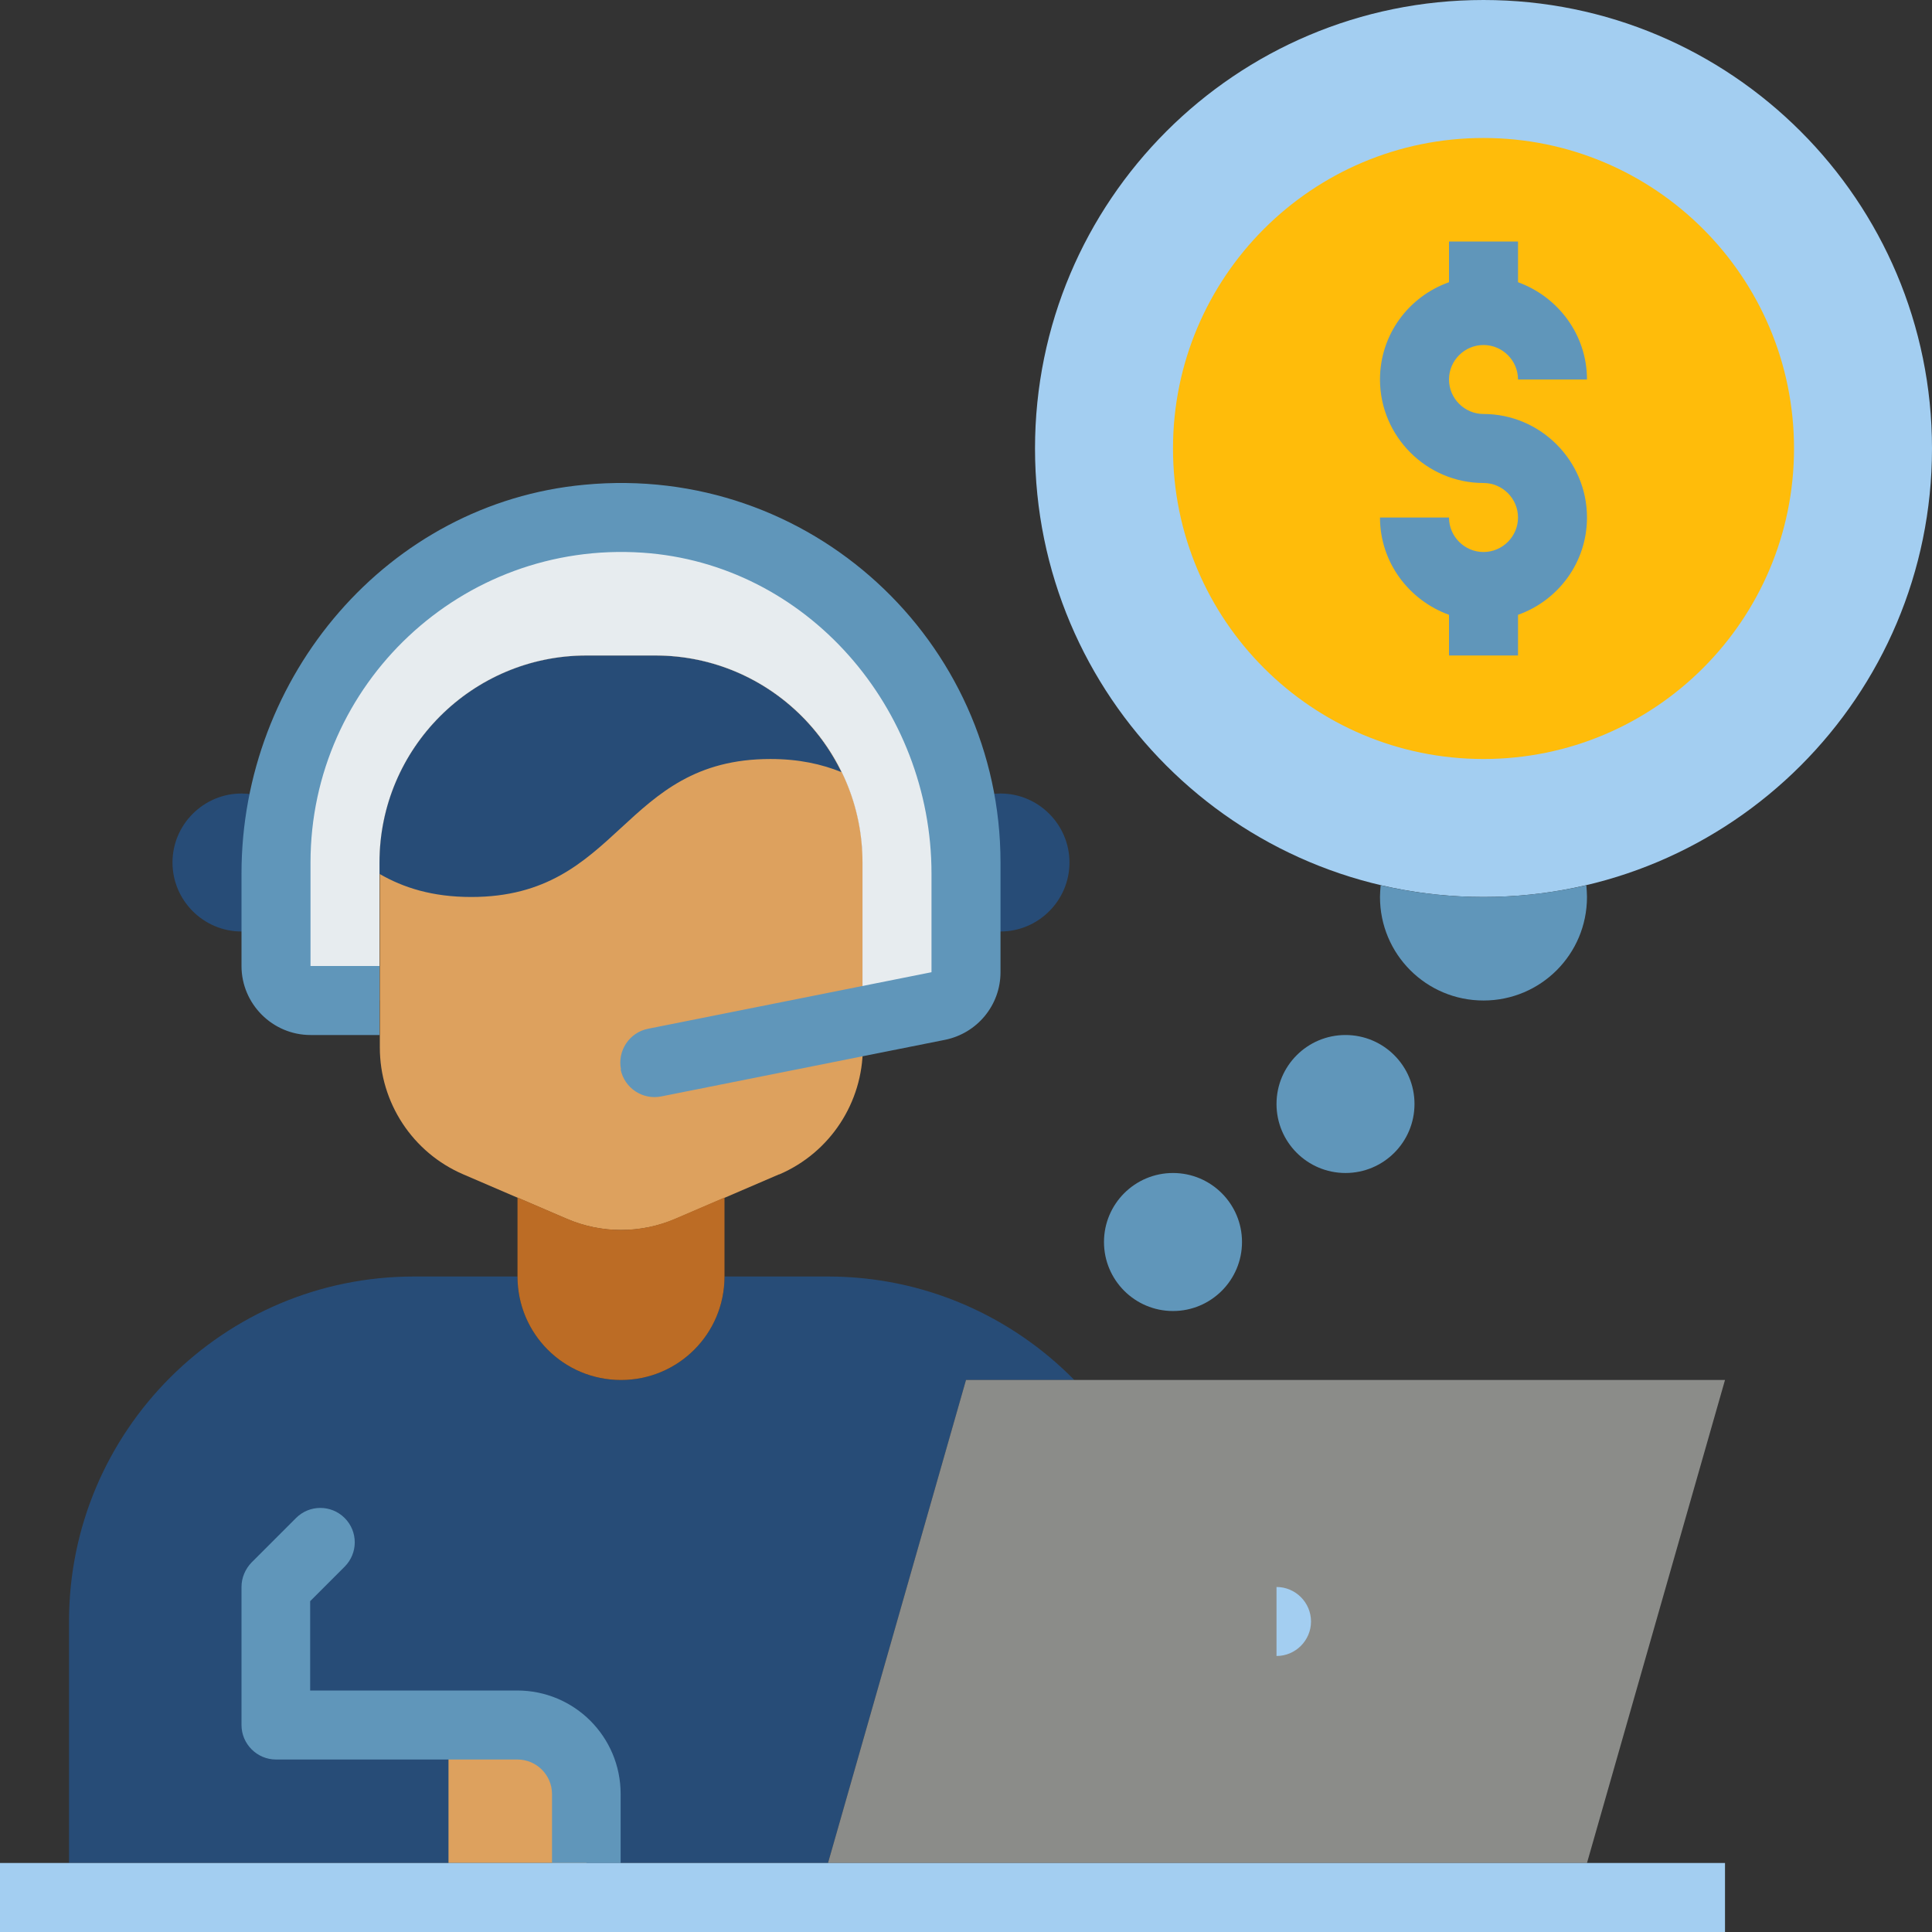 <svg width="50" height="50" viewBox="0 0 50 50" fill="none" xmlns="http://www.w3.org/2000/svg">
<rect x="0" y="0" width="50" height="50" fill="#333333" stroke="none"/>
<path d="M38.393 23.214C44.803 23.214 50 18.018 50 11.607C50 5.197 44.803 0 38.393 0C31.982 0 26.786 5.197 26.786 11.607C26.786 18.018 31.982 23.214 38.393 23.214Z" fill="#A3CEF1"/>
<path d="M38.393 19.643C42.831 19.643 46.429 16.045 46.429 11.607C46.429 7.169 42.831 3.571 38.393 3.571C33.955 3.571 30.357 7.169 30.357 11.607C30.357 16.045 33.955 19.643 38.393 19.643Z" fill="#FFBC0A"/>
<path d="M20.16 30.393L17.482 31.545C16.58 31.929 15.562 31.929 14.669 31.545L11.991 30.393C10.678 29.83 9.83 28.536 9.83 27.107V22.321C9.83 19.366 12.232 16.964 15.187 16.964H16.973C19.928 16.964 22.33 19.366 22.33 22.321V27.107C22.33 28.536 21.482 29.83 20.169 30.393H20.16Z" fill="#DDA15E"/>
<path d="M27.804 35.714C26.179 34.062 23.92 33.036 21.429 33.036H18.75C18.75 34.518 17.554 35.714 16.071 35.714C14.589 35.714 13.393 34.518 13.393 33.036H10.714C5.786 33.036 1.786 37.036 1.786 41.964V48.214H21.429L25 35.714H27.804Z" fill="#274C77"/>
<path d="M11.607 44.643H13.393C14.375 44.643 15.179 45.446 15.179 46.429V48.214H11.607V44.643Z" fill="#DDA15E"/>
<path d="M7.143 23.866C6.884 24.018 6.571 24.107 6.25 24.107C5.268 24.107 4.464 23.304 4.464 22.321C4.464 21.339 5.268 20.536 6.25 20.536C6.625 20.536 6.973 20.652 7.268 20.857" fill="#274C77"/>
<path d="M25 23.866C25.259 24.018 25.571 24.107 25.893 24.107C26.875 24.107 27.678 23.304 27.678 22.321C27.678 21.339 26.875 20.536 25.893 20.536C25.518 20.536 25.169 20.652 24.875 20.857" fill="#274C77"/>
<path d="M13.393 30.991L14.661 31.536C15.562 31.928 16.58 31.928 17.482 31.536L18.75 30.991V33.036C18.75 34.518 17.554 35.714 16.071 35.714C14.589 35.714 13.393 34.518 13.393 33.036V30.991Z" fill="#BC6C25"/>
<path d="M21.429 48.214L25 35.714H44.643L41.071 48.214" fill="#8B8C89"/>
<path d="M21.777 19.982C21.268 19.777 20.679 19.643 19.938 19.643C16.071 19.643 16.071 23.214 12.196 23.214C11.188 23.214 10.438 22.973 9.821 22.616V22.321C9.821 19.366 12.223 16.964 15.179 16.964H16.964C19.08 16.964 20.911 18.196 21.777 19.982Z" fill="#274C77"/>
<path d="M22.321 26.429V22.321C22.321 19.366 19.92 16.964 16.964 16.964H15.179C12.223 16.964 9.821 19.366 9.821 22.321V25.893H8.036C7.545 25.893 7.143 25.491 7.143 25V22.321C7.143 17.393 11.143 13.393 16.071 13.393C18.536 13.393 20.768 14.393 22.384 16.009C24 17.625 25 19.857 25 22.321V25.161C25 25.589 24.696 25.955 24.286 26.036L22.321 26.429Z" fill="#E7ECEF"/>
<path d="M33.036 41.071C33.527 41.071 33.929 41.473 33.929 41.964C33.929 42.455 33.527 42.857 33.036 42.857V41.071Z" fill="#A3CEF1"/>
<path d="M16.071 27.678C15.973 27.196 16.286 26.723 16.768 26.625L24.107 25.161V22.607C24.107 18.33 20.884 14.589 16.625 14.303C11.946 13.991 8.036 17.705 8.036 22.321V25H9.821V26.786H8.036C7.054 26.786 6.25 25.982 6.25 25V22.607C6.25 17.5 10.036 13.018 15.125 12.545C20.964 11.991 25.893 16.589 25.893 22.321V25.161C25.893 26.009 25.295 26.741 24.455 26.911L17.116 28.375C16.634 28.473 16.161 28.161 16.062 27.678H16.071Z" fill="#6096BA"/>
<path d="M16.071 48.214H14.286V46.429C14.286 45.938 13.884 45.536 13.393 45.536H7.143C6.652 45.536 6.25 45.134 6.25 44.643V41.071C6.25 40.83 6.348 40.607 6.509 40.438L7.661 39.286C8.009 38.938 8.571 38.938 8.92 39.286C9.268 39.634 9.268 40.196 8.92 40.545L8.027 41.438V43.75H13.384C14.866 43.75 16.062 44.946 16.062 46.429V48.214H16.071Z" fill="#6096BA"/>
<path d="M44.643 48.214H0V50H44.643V48.214Z" fill="#A3CEF1"/>
<path d="M38.393 10.714C37.902 10.714 37.5 10.312 37.5 9.821C37.5 9.33 37.902 8.929 38.393 8.929C38.884 8.929 39.286 9.33 39.286 9.821H41.071C41.071 8.661 40.321 7.679 39.286 7.304V6.25H37.5V7.304C36.464 7.67 35.714 8.652 35.714 9.821C35.714 11.295 36.92 12.5 38.393 12.5C38.884 12.5 39.286 12.902 39.286 13.393C39.286 13.884 38.884 14.286 38.393 14.286C37.902 14.286 37.5 13.884 37.5 13.393H35.714C35.714 14.554 36.464 15.536 37.5 15.911V16.964H39.286V15.911C40.321 15.545 41.071 14.562 41.071 13.393C41.071 11.92 39.866 10.714 38.393 10.714Z" fill="#6096BA"/>
<path d="M35.732 22.911C35.723 23.009 35.714 23.116 35.714 23.214C35.714 24.696 36.911 25.893 38.393 25.893C39.875 25.893 41.071 24.696 41.071 23.214C41.071 23.116 41.062 23.009 41.054 22.911C40.196 23.107 39.312 23.214 38.393 23.214C37.473 23.214 36.589 23.107 35.732 22.911Z" fill="#6096BA"/>
<path d="M34.821 30.357C35.808 30.357 36.607 29.558 36.607 28.571C36.607 27.585 35.808 26.786 34.821 26.786C33.835 26.786 33.036 27.585 33.036 28.571C33.036 29.558 33.835 30.357 34.821 30.357Z" fill="#6096BA"/>
<path d="M30.357 33.929C31.343 33.929 32.143 33.129 32.143 32.143C32.143 31.157 31.343 30.357 30.357 30.357C29.371 30.357 28.571 31.157 28.571 32.143C28.571 33.129 29.371 33.929 30.357 33.929Z" fill="#6096BA"/>
</svg>
